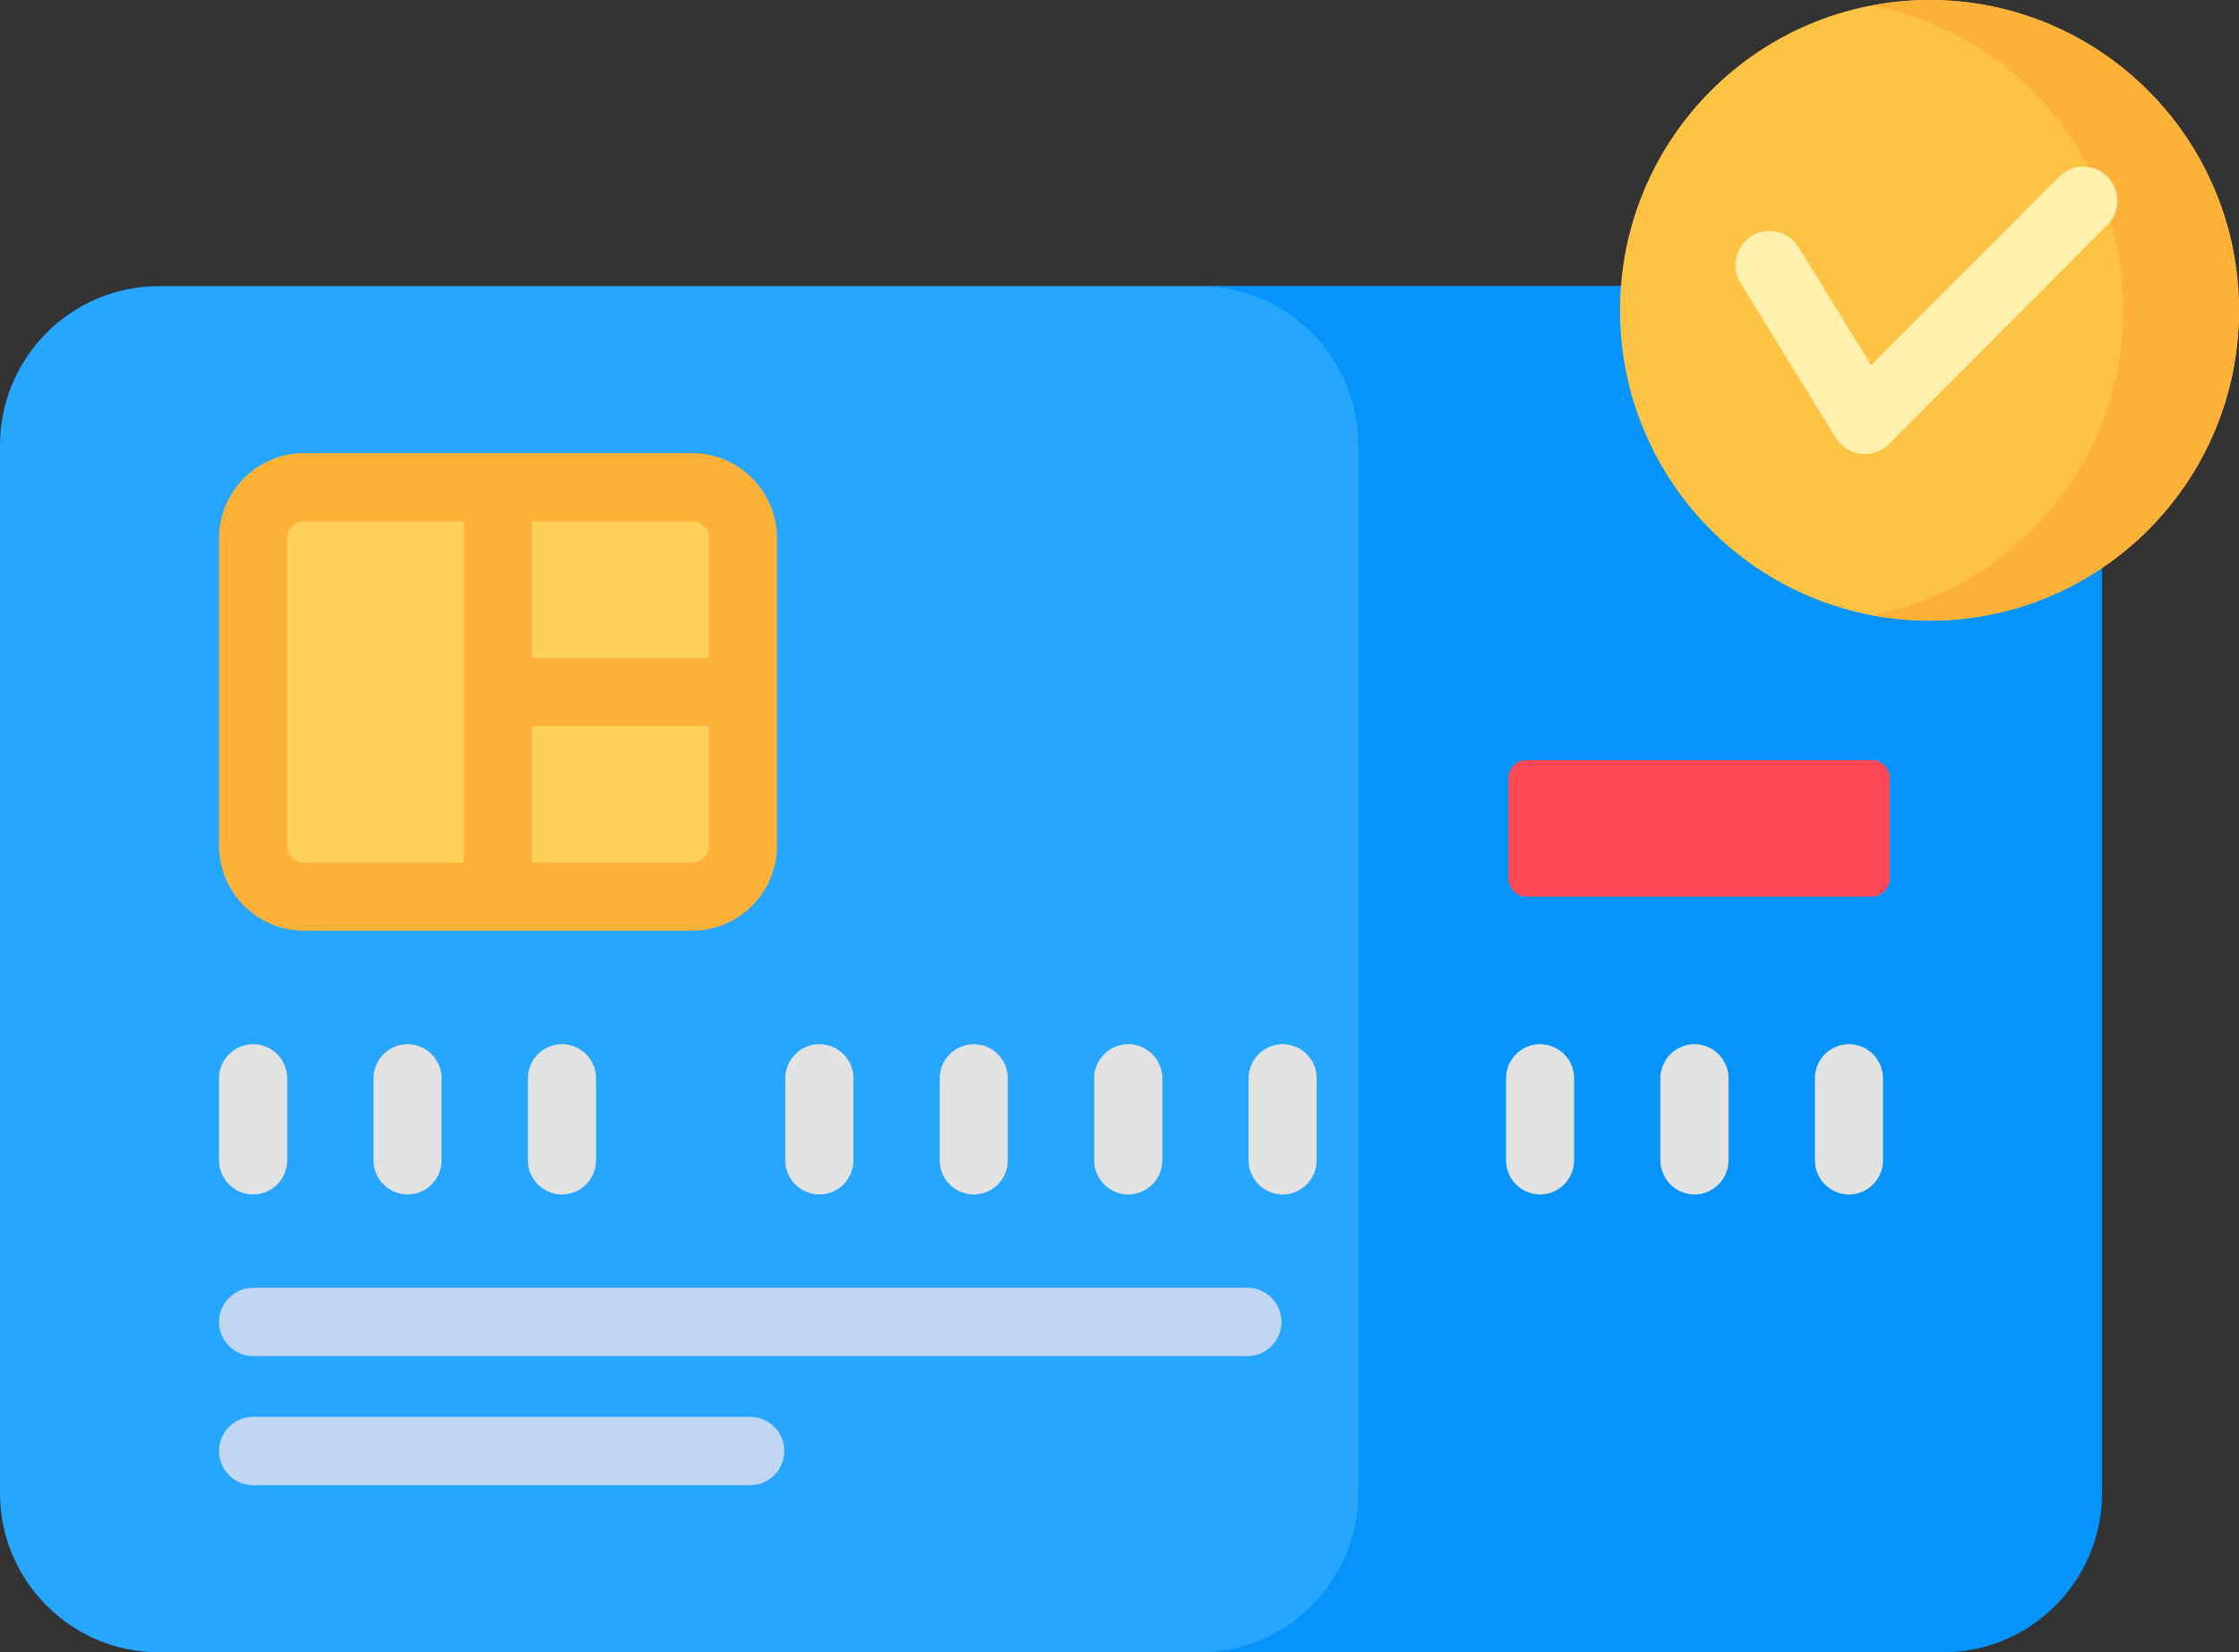 <svg width="42" height="31" viewBox="0 0 42 31" fill="none" xmlns="http://www.w3.org/2000/svg">
<rect x="0" y="0" width="42" height="31" fill="#333333" stroke="none"/>
<path d="M39.19 28.011V8.359C39.19 6.708 37.855 5.369 36.209 5.369H2.981C1.335 5.369 0 6.708 0 8.359V28.011C0 29.662 1.335 31.001 2.981 31.001H36.209C37.855 31.001 39.19 29.662 39.19 28.011Z" fill="#26A6FE"/>
<path d="M36.45 5.369C35.547 5.369 24.557 5.369 22.5 5.369C24.146 5.369 25.481 6.708 25.481 8.359V28.011C25.481 29.662 24.146 31.001 22.5 31.001H36.45C38.096 31.001 39.431 29.662 39.431 28.011V8.359C39.431 6.708 38.096 5.369 36.45 5.369Z" fill="#0593FC"/>
<path d="M23.398 25.444H4.748C4.395 25.444 4.109 25.157 4.109 24.803C4.109 24.449 4.395 24.162 4.748 24.162H23.398C23.751 24.162 24.038 24.449 24.038 24.803C24.038 25.158 23.751 25.444 23.398 25.444Z" fill="#C0D6F2"/>
<path d="M14.073 27.866H4.748C4.395 27.866 4.109 27.579 4.109 27.225C4.109 26.871 4.395 26.584 4.748 26.584H14.073C14.426 26.584 14.712 26.871 14.712 27.225C14.712 27.579 14.426 27.866 14.073 27.866Z" fill="#C0D6F2"/>
<path d="M15.37 22.411C15.017 22.411 14.731 22.123 14.731 21.77V20.233C14.731 19.879 15.017 19.592 15.37 19.592C15.723 19.592 16.009 19.879 16.009 20.233V21.77C16.008 22.124 15.723 22.411 15.37 22.411Z" fill="#E2E2E2"/>
<path d="M18.267 22.411C17.914 22.411 17.627 22.123 17.627 21.77V20.233C17.627 19.879 17.914 19.592 18.267 19.592C18.619 19.592 18.905 19.879 18.905 20.233V21.77C18.905 22.124 18.619 22.411 18.267 22.411Z" fill="#E2E2E2"/>
<path d="M21.164 22.411C20.811 22.411 20.525 22.123 20.525 21.77V20.233C20.525 19.879 20.811 19.592 21.164 19.592C21.517 19.592 21.803 19.879 21.803 20.233V21.77C21.802 22.124 21.517 22.411 21.164 22.411Z" fill="#E2E2E2"/>
<path d="M24.06 22.411C23.708 22.411 23.421 22.123 23.421 21.77V20.233C23.421 19.879 23.708 19.592 24.06 19.592C24.413 19.592 24.699 19.879 24.699 20.233V21.77C24.699 22.124 24.413 22.411 24.06 22.411Z" fill="#E2E2E2"/>
<path d="M28.889 22.411C28.536 22.411 28.25 22.123 28.25 21.77V20.233C28.25 19.879 28.536 19.592 28.889 19.592C29.242 19.592 29.528 19.879 29.528 20.233V21.77C29.528 22.124 29.242 22.411 28.889 22.411Z" fill="#E2E2E2"/>
<path d="M31.785 22.411C31.433 22.411 31.146 22.123 31.146 21.77V20.233C31.146 19.879 31.433 19.592 31.785 19.592C32.138 19.592 32.425 19.879 32.425 20.233V21.77C32.425 22.124 32.138 22.411 31.785 22.411Z" fill="#E2E2E2"/>
<path d="M34.683 22.411C34.33 22.411 34.044 22.123 34.044 21.77V20.233C34.044 19.879 34.33 19.592 34.683 19.592C35.036 19.592 35.322 19.879 35.322 20.233V21.77C35.322 22.124 35.036 22.411 34.683 22.411Z" fill="#E2E2E2"/>
<path d="M4.748 22.411C4.395 22.411 4.109 22.123 4.109 21.77V20.233C4.109 19.879 4.395 19.592 4.748 19.592C5.101 19.592 5.387 19.879 5.387 20.233V21.77C5.387 22.124 5.101 22.411 4.748 22.411Z" fill="#E2E2E2"/>
<path d="M7.645 22.411C7.293 22.411 7.006 22.123 7.006 21.77V20.233C7.006 19.879 7.293 19.592 7.645 19.592C7.998 19.592 8.284 19.879 8.284 20.233V21.77C8.284 22.124 7.998 22.411 7.645 22.411Z" fill="#E2E2E2"/>
<path d="M10.542 22.411C10.189 22.411 9.903 22.123 9.903 21.77V20.233C9.903 19.879 10.189 19.592 10.542 19.592C10.895 19.592 11.181 19.879 11.181 20.233V21.77C11.181 22.124 10.895 22.411 10.542 22.411Z" fill="#E2E2E2"/>
<path d="M36.194 11.645C39.401 11.645 42 9.038 42 5.823C42 2.607 39.401 0 36.194 0C32.988 0 30.389 2.607 30.389 5.823C30.389 9.038 32.988 11.645 36.194 11.645Z" fill="#FFC344"/>
<path d="M36.194 0C35.823 0 35.46 0.036 35.108 0.104C37.795 0.614 39.827 2.98 39.827 5.823C39.827 8.665 37.795 11.032 35.108 11.542C35.46 11.608 35.823 11.645 36.194 11.645C39.4 11.645 42 9.039 42 5.823C42 2.607 39.401 0 36.194 0Z" fill="#FEB137"/>
<path d="M34.98 8.519C34.956 8.519 34.931 8.518 34.907 8.515C34.713 8.492 34.54 8.382 34.437 8.215L32.65 5.309C32.465 5.008 32.558 4.613 32.858 4.428C33.158 4.242 33.552 4.336 33.737 4.637L35.1 6.853L38.628 3.315C38.878 3.064 39.282 3.064 39.532 3.315C39.781 3.565 39.781 3.97 39.532 4.22L35.432 8.332C35.312 8.453 35.149 8.519 34.98 8.519Z" fill="#FFF0AD"/>
<path d="M12.98 16.824H5.705C5.177 16.824 4.748 16.395 4.748 15.864V10.104C4.748 9.573 5.176 9.144 5.705 9.144H12.98C13.509 9.144 13.937 9.573 13.937 10.104V15.864C13.937 16.395 13.509 16.824 12.98 16.824Z" fill="#FFD15B"/>
<path d="M12.98 8.502H5.705C4.825 8.502 4.109 9.22 4.109 10.103V15.863C4.109 16.746 4.825 17.463 5.705 17.463H12.98C13.86 17.463 14.576 16.745 14.576 15.863V10.103C14.576 9.22 13.86 8.502 12.98 8.502ZM13.299 10.103V12.343H9.982V9.784H12.981C13.155 9.783 13.299 9.927 13.299 10.103ZM5.387 15.863V10.103C5.387 9.927 5.53 9.784 5.705 9.784H8.704V16.183H5.705C5.53 16.182 5.387 16.039 5.387 15.863ZM12.98 16.182H9.981V13.624H13.298V15.863C13.299 16.039 13.155 16.182 12.98 16.182Z" fill="#FEB137"/>
<path d="M35.109 16.824H28.636C28.448 16.824 28.296 16.671 28.296 16.482V14.603C28.296 14.415 28.448 14.262 28.636 14.262H35.109C35.296 14.262 35.449 14.415 35.449 14.603V16.482C35.449 16.671 35.297 16.824 35.109 16.824Z" fill="#FD4755"/>
</svg>
